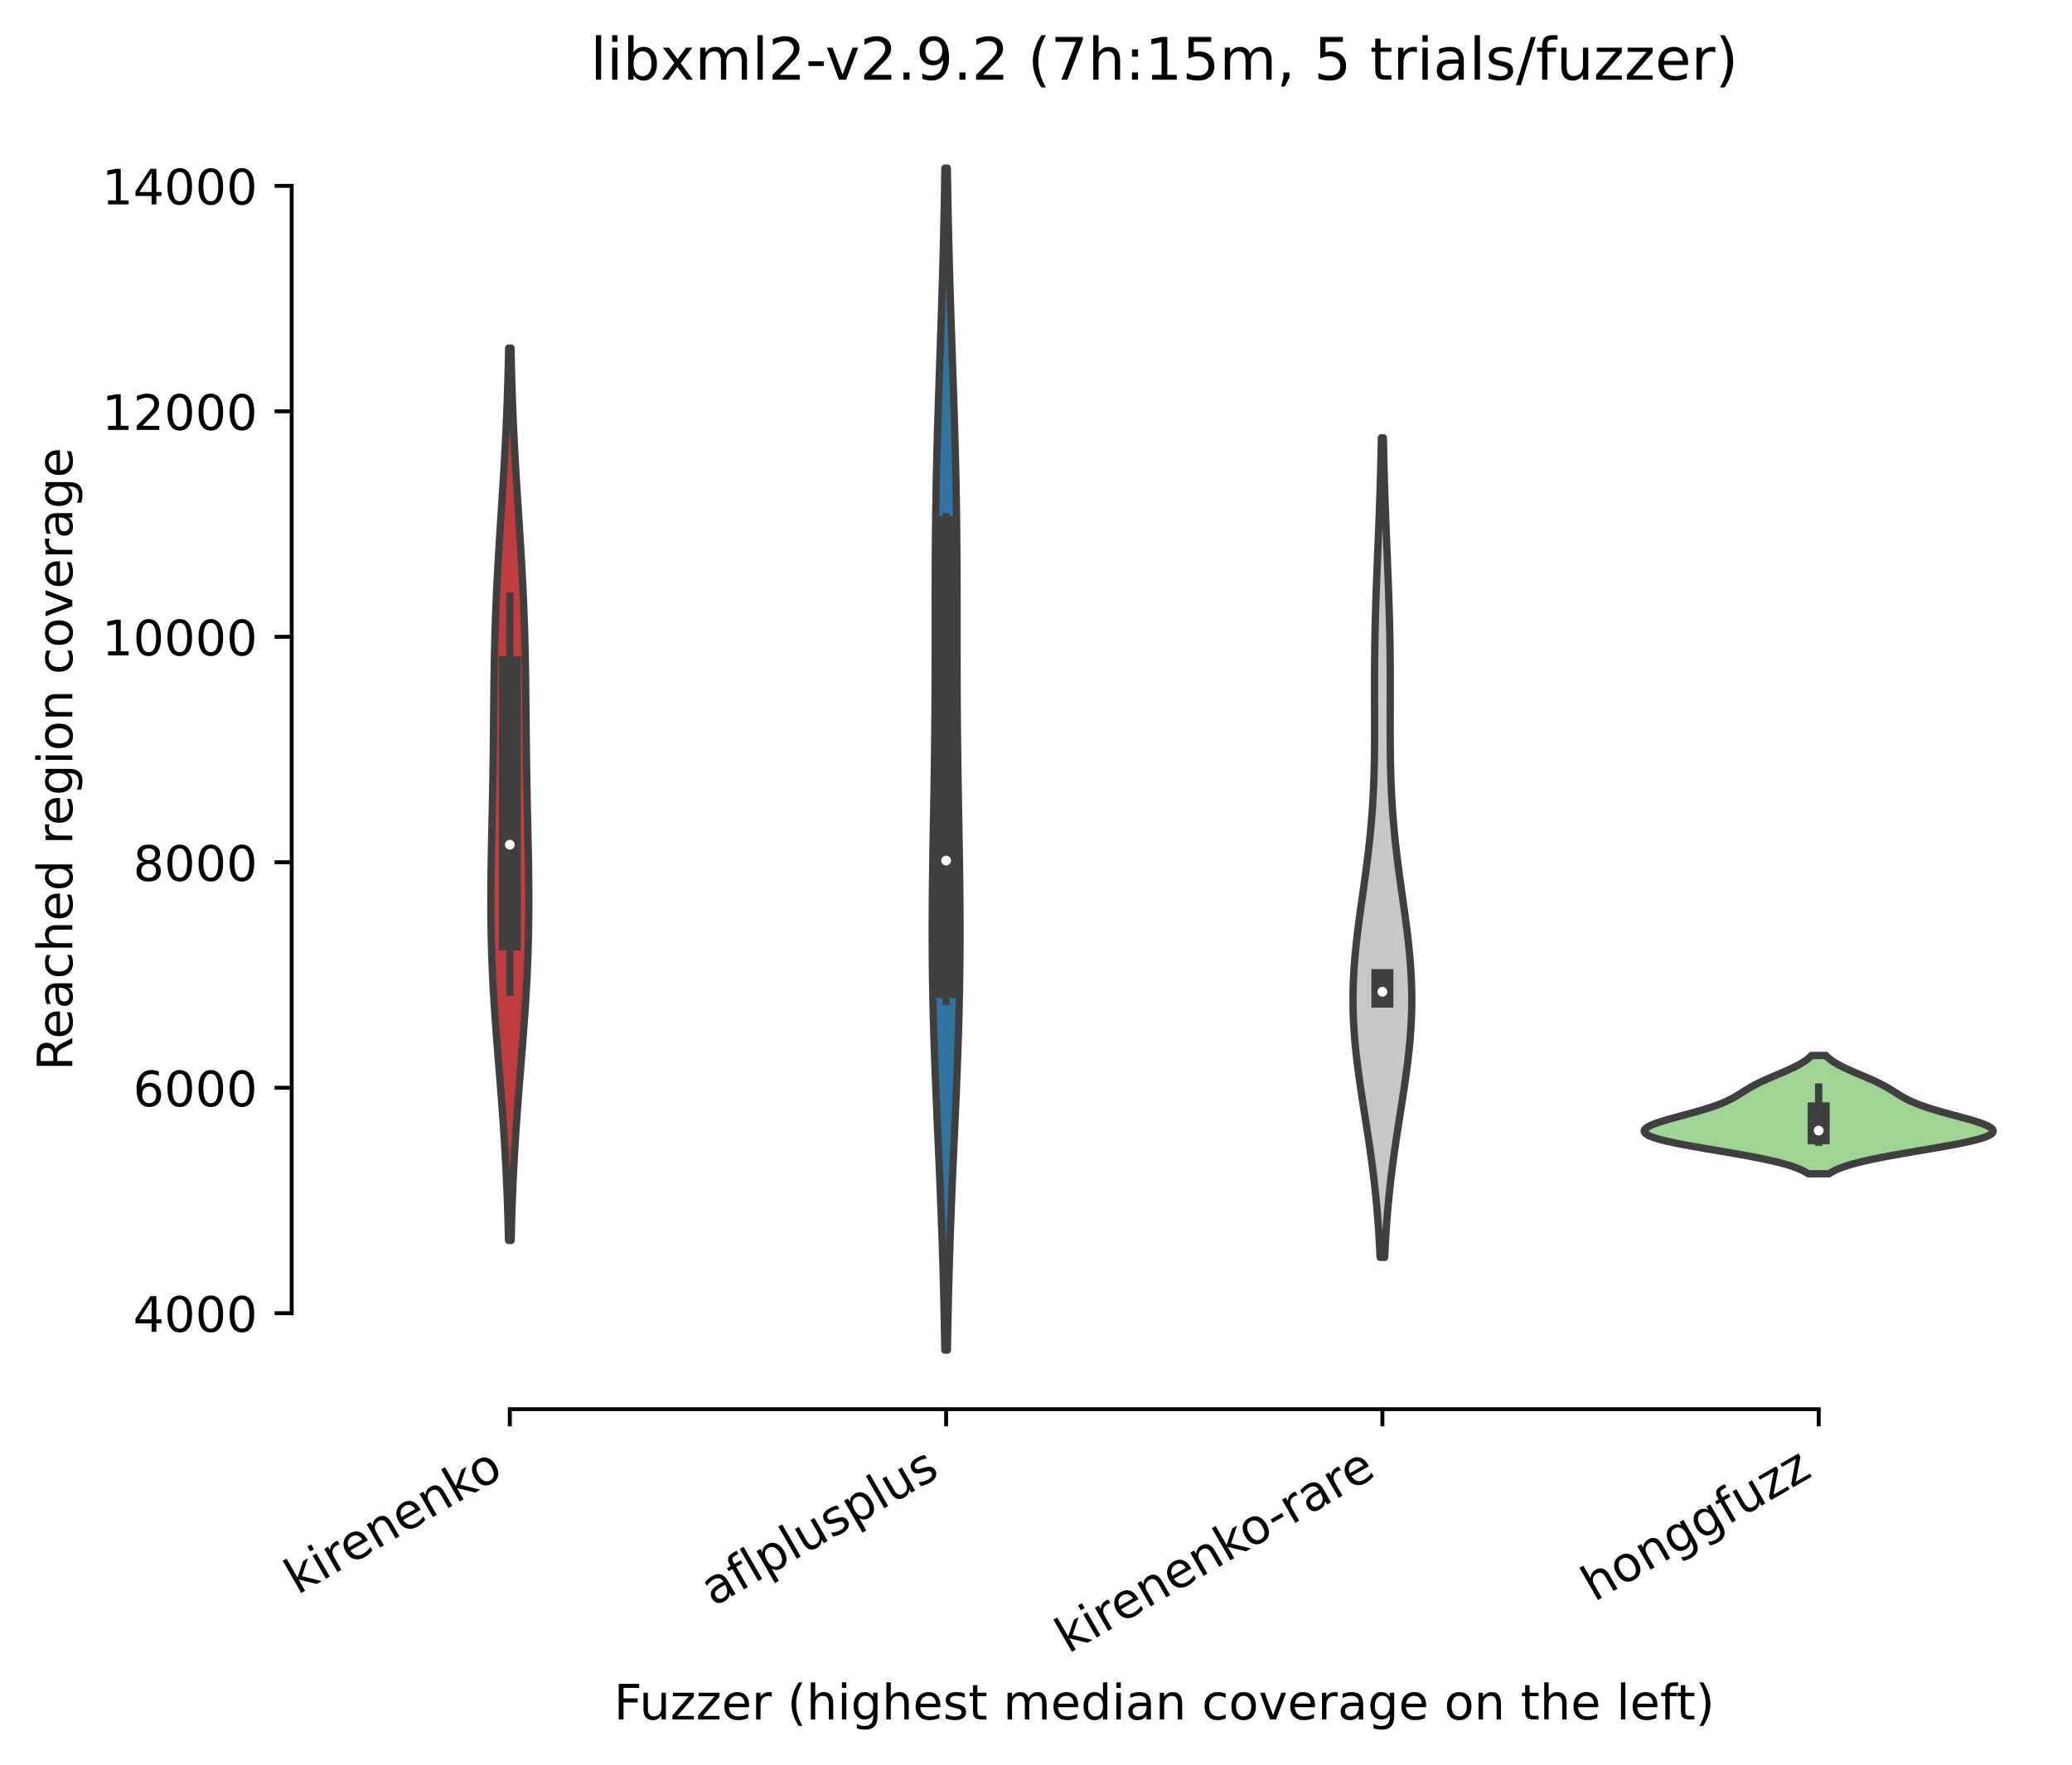 <?xml version="1.0" encoding="utf-8" standalone="no"?>
<!DOCTYPE svg PUBLIC "-//W3C//DTD SVG 1.1//EN"
  "http://www.w3.org/Graphics/SVG/1.1/DTD/svg11.dtd">
<!-- Created with matplotlib (https://matplotlib.org/) -->
<svg height="361.218pt" version="1.1" viewBox="0 0 424.011 361.218" width="424.011pt" xmlns="http://www.w3.org/2000/svg" xmlns:xlink="http://www.w3.org/1999/xlink">
 <defs>
  <style type="text/css">*{stroke-linecap:butt;stroke-linejoin:round;}</style>
 </defs>
 <g id="figure_1">
  <g id="patch_1">
   <path d="M 0 361.218 
L 424.011 361.218 
L 424.011 0 
L 0 0 
z
" style="fill:#ffffff;"/>
  </g>
  <g id="axes_1">
   <g id="patch_2">
    <path d="M 59.691 288.43 
L 416.811 288.43 
L 416.811 22.318 
L 59.691 22.318 
z
" style="fill:#ffffff;"/>
   </g>
   <g id="PolyCollection_1">
    <defs>
     <path d="M 104.596 -107.335 
L 104.065 -107.335 
L 104.02 -109.18 
L 103.971 -111.024 
L 103.915 -112.869 
L 103.853 -114.714 
L 103.784 -116.559 
L 103.708 -118.404 
L 103.625 -120.249 
L 103.535 -122.094 
L 103.437 -123.939 
L 103.333 -125.783 
L 103.221 -127.628 
L 103.103 -129.473 
L 102.978 -131.318 
L 102.848 -133.163 
L 102.712 -135.008 
L 102.572 -136.853 
L 102.428 -138.698 
L 102.282 -140.542 
L 102.134 -142.387 
L 101.986 -144.232 
L 101.839 -146.077 
L 101.694 -147.922 
L 101.552 -149.767 
L 101.415 -151.612 
L 101.284 -153.457 
L 101.159 -155.301 
L 101.043 -157.146 
L 100.935 -158.991 
L 100.837 -160.836 
L 100.75 -162.681 
L 100.673 -164.526 
L 100.608 -166.371 
L 100.554 -168.216 
L 100.511 -170.06 
L 100.48 -171.905 
L 100.46 -173.75 
L 100.449 -175.595 
L 100.448 -177.44 
L 100.456 -179.285 
L 100.472 -181.13 
L 100.495 -182.975 
L 100.523 -184.819 
L 100.555 -186.664 
L 100.591 -188.509 
L 100.63 -190.354 
L 100.669 -192.199 
L 100.709 -194.044 
L 100.748 -195.889 
L 100.785 -197.734 
L 100.821 -199.578 
L 100.854 -201.423 
L 100.884 -203.268 
L 100.912 -205.113 
L 100.937 -206.958 
L 100.96 -208.803 
L 100.98 -210.648 
L 100.999 -212.493 
L 101.017 -214.337 
L 101.035 -216.182 
L 101.053 -218.027 
L 101.073 -219.872 
L 101.096 -221.717 
L 101.123 -223.562 
L 101.153 -225.407 
L 101.189 -227.252 
L 101.23 -229.096 
L 101.278 -230.941 
L 101.332 -232.786 
L 101.394 -234.631 
L 101.463 -236.476 
L 101.539 -238.321 
L 101.623 -240.166 
L 101.713 -242.011 
L 101.809 -243.855 
L 101.911 -245.7 
L 102.018 -247.545 
L 102.129 -249.39 
L 102.244 -251.235 
L 102.361 -253.08 
L 102.479 -254.925 
L 102.598 -256.77 
L 102.717 -258.615 
L 102.834 -260.459 
L 102.949 -262.304 
L 103.061 -264.149 
L 103.169 -265.994 
L 103.273 -267.839 
L 103.372 -269.684 
L 103.466 -271.529 
L 103.555 -273.374 
L 103.638 -275.218 
L 103.715 -277.063 
L 103.786 -278.908 
L 103.851 -280.753 
L 103.91 -282.598 
L 103.964 -284.443 
L 104.013 -286.288 
L 104.056 -288.133 
L 104.095 -289.977 
L 104.566 -289.977 
L 104.566 -289.977 
L 104.605 -288.133 
L 104.649 -286.288 
L 104.697 -284.443 
L 104.751 -282.598 
L 104.81 -280.753 
L 104.876 -278.908 
L 104.947 -277.063 
L 105.024 -275.218 
L 105.106 -273.374 
L 105.195 -271.529 
L 105.289 -269.684 
L 105.388 -267.839 
L 105.492 -265.994 
L 105.601 -264.149 
L 105.713 -262.304 
L 105.828 -260.459 
L 105.945 -258.615 
L 106.063 -256.77 
L 106.182 -254.925 
L 106.301 -253.08 
L 106.417 -251.235 
L 106.532 -249.39 
L 106.643 -247.545 
L 106.75 -245.7 
L 106.852 -243.855 
L 106.949 -242.011 
L 107.039 -240.166 
L 107.122 -238.321 
L 107.198 -236.476 
L 107.267 -234.631 
L 107.329 -232.786 
L 107.383 -230.941 
L 107.431 -229.096 
L 107.473 -227.252 
L 107.508 -225.407 
L 107.539 -223.562 
L 107.565 -221.717 
L 107.588 -219.872 
L 107.608 -218.027 
L 107.627 -216.182 
L 107.645 -214.337 
L 107.662 -212.493 
L 107.681 -210.648 
L 107.702 -208.803 
L 107.724 -206.958 
L 107.749 -205.113 
L 107.777 -203.268 
L 107.807 -201.423 
L 107.84 -199.578 
L 107.876 -197.734 
L 107.914 -195.889 
L 107.953 -194.044 
L 107.992 -192.199 
L 108.032 -190.354 
L 108.07 -188.509 
L 108.106 -186.664 
L 108.139 -184.819 
L 108.167 -182.975 
L 108.189 -181.13 
L 108.205 -179.285 
L 108.213 -177.44 
L 108.212 -175.595 
L 108.202 -173.75 
L 108.181 -171.905 
L 108.15 -170.06 
L 108.107 -168.216 
L 108.053 -166.371 
L 107.988 -164.526 
L 107.911 -162.681 
L 107.824 -160.836 
L 107.726 -158.991 
L 107.618 -157.146 
L 107.502 -155.301 
L 107.377 -153.457 
L 107.246 -151.612 
L 107.109 -149.767 
L 106.967 -147.922 
L 106.822 -146.077 
L 106.675 -144.232 
L 106.527 -142.387 
L 106.379 -140.542 
L 106.233 -138.698 
L 106.09 -136.853 
L 105.949 -135.008 
L 105.814 -133.163 
L 105.683 -131.318 
L 105.558 -129.473 
L 105.44 -127.628 
L 105.328 -125.783 
L 105.224 -123.939 
L 105.126 -122.094 
L 105.036 -120.249 
L 104.953 -118.404 
L 104.878 -116.559 
L 104.809 -114.714 
L 104.747 -112.869 
L 104.691 -111.024 
L 104.641 -109.18 
L 104.596 -107.335 
z
" id="me01b5986c9" style="stroke:#3f3f3f;stroke-width:1.5;"/>
    </defs>
    <g clip-path="url(#p7ee455d16d)">
     <use style="fill:#c03d3e;stroke:#3f3f3f;stroke-width:1.5;" x="0" xlink:href="#me01b5986c9" y="361.218"/>
    </g>
   </g>
   <g id="PolyCollection_2">
    <defs>
     <path d="M 193.873 -84.884 
L 193.348 -84.884 
L 193.308 -87.327 
L 193.264 -89.771 
L 193.215 -92.215 
L 193.161 -94.658 
L 193.103 -97.102 
L 193.038 -99.546 
L 192.969 -101.989 
L 192.895 -104.433 
L 192.815 -106.876 
L 192.73 -109.32 
L 192.641 -111.764 
L 192.547 -114.207 
L 192.449 -116.651 
L 192.348 -119.095 
L 192.244 -121.538 
L 192.137 -123.982 
L 192.029 -126.426 
L 191.92 -128.869 
L 191.812 -131.313 
L 191.704 -133.756 
L 191.598 -136.2 
L 191.495 -138.644 
L 191.396 -141.087 
L 191.302 -143.531 
L 191.213 -145.975 
L 191.131 -148.418 
L 191.056 -150.862 
L 190.989 -153.306 
L 190.93 -155.749 
L 190.88 -158.193 
L 190.839 -160.636 
L 190.807 -163.08 
L 190.785 -165.524 
L 190.771 -167.967 
L 190.766 -170.411 
L 190.77 -172.855 
L 190.781 -175.298 
L 190.8 -177.742 
L 190.824 -180.186 
L 190.855 -182.629 
L 190.889 -185.073 
L 190.928 -187.516 
L 190.969 -189.96 
L 191.011 -192.404 
L 191.054 -194.847 
L 191.096 -197.291 
L 191.138 -199.735 
L 191.177 -202.178 
L 191.213 -204.622 
L 191.246 -207.066 
L 191.276 -209.509 
L 191.302 -211.953 
L 191.323 -214.396 
L 191.34 -216.84 
L 191.354 -219.284 
L 191.364 -221.727 
L 191.37 -224.171 
L 191.374 -226.615 
L 191.376 -229.058 
L 191.377 -231.502 
L 191.377 -233.946 
L 191.377 -236.389 
L 191.379 -238.833 
L 191.383 -241.276 
L 191.389 -243.72 
L 191.399 -246.164 
L 191.413 -248.607 
L 191.432 -251.051 
L 191.456 -253.495 
L 191.486 -255.938 
L 191.521 -258.382 
L 191.563 -260.826 
L 191.61 -263.269 
L 191.663 -265.713 
L 191.722 -268.156 
L 191.786 -270.6 
L 191.855 -273.044 
L 191.928 -275.487 
L 192.004 -277.931 
L 192.084 -280.375 
L 192.165 -282.818 
L 192.249 -285.262 
L 192.333 -287.706 
L 192.417 -290.149 
L 192.5 -292.593 
L 192.582 -295.036 
L 192.663 -297.48 
L 192.741 -299.924 
L 192.816 -302.367 
L 192.888 -304.811 
L 192.957 -307.255 
L 193.021 -309.698 
L 193.082 -312.142 
L 193.139 -314.586 
L 193.191 -317.029 
L 193.24 -319.473 
L 193.284 -321.916 
L 193.324 -324.36 
L 193.361 -326.804 
L 193.86 -326.804 
L 193.86 -326.804 
L 193.897 -324.36 
L 193.937 -321.916 
L 193.981 -319.473 
L 194.03 -317.029 
L 194.082 -314.586 
L 194.139 -312.142 
L 194.2 -309.698 
L 194.265 -307.255 
L 194.333 -304.811 
L 194.405 -302.367 
L 194.48 -299.924 
L 194.559 -297.48 
L 194.639 -295.036 
L 194.721 -292.593 
L 194.805 -290.149 
L 194.889 -287.706 
L 194.973 -285.262 
L 195.056 -282.818 
L 195.138 -280.375 
L 195.217 -277.931 
L 195.294 -275.487 
L 195.366 -273.044 
L 195.435 -270.6 
L 195.499 -268.156 
L 195.558 -265.713 
L 195.611 -263.269 
L 195.659 -260.826 
L 195.7 -258.382 
L 195.736 -255.938 
L 195.765 -253.495 
L 195.789 -251.051 
L 195.808 -248.607 
L 195.822 -246.164 
L 195.832 -243.72 
L 195.839 -241.276 
L 195.842 -238.833 
L 195.844 -236.389 
L 195.844 -233.946 
L 195.844 -231.502 
L 195.845 -229.058 
L 195.847 -226.615 
L 195.851 -224.171 
L 195.858 -221.727 
L 195.867 -219.284 
L 195.881 -216.84 
L 195.898 -214.396 
L 195.92 -211.953 
L 195.945 -209.509 
L 195.975 -207.066 
L 196.008 -204.622 
L 196.044 -202.178 
L 196.084 -199.735 
L 196.125 -197.291 
L 196.167 -194.847 
L 196.21 -192.404 
L 196.253 -189.96 
L 196.294 -187.516 
L 196.332 -185.073 
L 196.367 -182.629 
L 196.397 -180.186 
L 196.422 -177.742 
L 196.44 -175.298 
L 196.451 -172.855 
L 196.455 -170.411 
L 196.45 -167.967 
L 196.437 -165.524 
L 196.414 -163.08 
L 196.382 -160.636 
L 196.341 -158.193 
L 196.291 -155.749 
L 196.232 -153.306 
L 196.165 -150.862 
L 196.09 -148.418 
L 196.008 -145.975 
L 195.919 -143.531 
L 195.825 -141.087 
L 195.726 -138.644 
L 195.623 -136.2 
L 195.517 -133.756 
L 195.41 -131.313 
L 195.301 -128.869 
L 195.192 -126.426 
L 195.084 -123.982 
L 194.977 -121.538 
L 194.873 -119.095 
L 194.772 -116.651 
L 194.674 -114.207 
L 194.58 -111.764 
L 194.491 -109.32 
L 194.406 -106.876 
L 194.327 -104.433 
L 194.252 -101.989 
L 194.183 -99.546 
L 194.119 -97.102 
L 194.06 -94.658 
L 194.006 -92.215 
L 193.957 -89.771 
L 193.913 -87.327 
L 193.873 -84.884 
z
" id="ma0cf804f0a" style="stroke:#3f3f3f;stroke-width:1.5;"/>
    </defs>
    <g clip-path="url(#p7ee455d16d)">
     <use style="fill:#3274a1;stroke:#3f3f3f;stroke-width:1.5;" x="0" xlink:href="#ma0cf804f0a" y="361.218"/>
    </g>
   </g>
   <g id="PolyCollection_3">
    <defs>
     <path d="M 283.352 -103.859 
L 282.429 -103.859 
L 282.347 -105.554 
L 282.255 -107.248 
L 282.151 -108.943 
L 282.034 -110.637 
L 281.904 -112.331 
L 281.761 -114.026 
L 281.603 -115.72 
L 281.431 -117.414 
L 281.245 -119.109 
L 281.045 -120.803 
L 280.832 -122.497 
L 280.606 -124.192 
L 280.369 -125.886 
L 280.122 -127.581 
L 279.867 -129.275 
L 279.606 -130.969 
L 279.341 -132.664 
L 279.075 -134.358 
L 278.812 -136.052 
L 278.553 -137.747 
L 278.302 -139.441 
L 278.062 -141.135 
L 277.837 -142.83 
L 277.629 -144.524 
L 277.442 -146.218 
L 277.277 -147.913 
L 277.139 -149.607 
L 277.028 -151.302 
L 276.946 -152.996 
L 276.895 -154.69 
L 276.875 -156.385 
L 276.887 -158.079 
L 276.929 -159.773 
L 277.002 -161.468 
L 277.104 -163.162 
L 277.232 -164.856 
L 277.385 -166.551 
L 277.56 -168.245 
L 277.754 -169.939 
L 277.964 -171.634 
L 278.187 -173.328 
L 278.418 -175.023 
L 278.656 -176.717 
L 278.895 -178.411 
L 279.133 -180.106 
L 279.367 -181.8 
L 279.594 -183.494 
L 279.811 -185.189 
L 280.017 -186.883 
L 280.209 -188.577 
L 280.386 -190.272 
L 280.546 -191.966 
L 280.69 -193.66 
L 280.817 -195.355 
L 280.927 -197.049 
L 281.02 -198.744 
L 281.097 -200.438 
L 281.159 -202.132 
L 281.207 -203.827 
L 281.243 -205.521 
L 281.268 -207.215 
L 281.284 -208.91 
L 281.292 -210.604 
L 281.295 -212.298 
L 281.294 -213.993 
L 281.29 -215.687 
L 281.286 -217.381 
L 281.282 -219.076 
L 281.281 -220.77 
L 281.282 -222.465 
L 281.288 -224.159 
L 281.299 -225.853 
L 281.316 -227.548 
L 281.338 -229.242 
L 281.367 -230.936 
L 281.402 -232.631 
L 281.442 -234.325 
L 281.489 -236.019 
L 281.541 -237.714 
L 281.597 -239.408 
L 281.657 -241.103 
L 281.721 -242.797 
L 281.788 -244.491 
L 281.856 -246.186 
L 281.925 -247.88 
L 281.994 -249.574 
L 282.063 -251.269 
L 282.131 -252.963 
L 282.197 -254.657 
L 282.261 -256.352 
L 282.322 -258.046 
L 282.38 -259.74 
L 282.434 -261.435 
L 282.485 -263.129 
L 282.532 -264.824 
L 282.576 -266.518 
L 282.616 -268.212 
L 282.652 -269.907 
L 282.684 -271.601 
L 283.097 -271.601 
L 283.097 -271.601 
L 283.13 -269.907 
L 283.166 -268.212 
L 283.205 -266.518 
L 283.249 -264.824 
L 283.296 -263.129 
L 283.347 -261.435 
L 283.402 -259.74 
L 283.46 -258.046 
L 283.521 -256.352 
L 283.584 -254.657 
L 283.65 -252.963 
L 283.718 -251.269 
L 283.787 -249.574 
L 283.856 -247.88 
L 283.926 -246.186 
L 283.994 -244.491 
L 284.06 -242.797 
L 284.124 -241.103 
L 284.184 -239.408 
L 284.241 -237.714 
L 284.292 -236.019 
L 284.339 -234.325 
L 284.38 -232.631 
L 284.414 -230.936 
L 284.443 -229.242 
L 284.465 -227.548 
L 284.482 -225.853 
L 284.493 -224.159 
L 284.499 -222.465 
L 284.501 -220.77 
L 284.499 -219.076 
L 284.496 -217.381 
L 284.491 -215.687 
L 284.488 -213.993 
L 284.486 -212.298 
L 284.489 -210.604 
L 284.498 -208.91 
L 284.513 -207.215 
L 284.538 -205.521 
L 284.574 -203.827 
L 284.622 -202.132 
L 284.685 -200.438 
L 284.762 -198.744 
L 284.855 -197.049 
L 284.964 -195.355 
L 285.091 -193.66 
L 285.235 -191.966 
L 285.396 -190.272 
L 285.572 -188.577 
L 285.764 -186.883 
L 285.97 -185.189 
L 286.187 -183.494 
L 286.414 -181.8 
L 286.648 -180.106 
L 286.886 -178.411 
L 287.126 -176.717 
L 287.363 -175.023 
L 287.594 -173.328 
L 287.817 -171.634 
L 288.027 -169.939 
L 288.221 -168.245 
L 288.396 -166.551 
L 288.549 -164.856 
L 288.678 -163.162 
L 288.779 -161.468 
L 288.852 -159.773 
L 288.894 -158.079 
L 288.906 -156.385 
L 288.886 -154.69 
L 288.835 -152.996 
L 288.753 -151.302 
L 288.642 -149.607 
L 288.504 -147.913 
L 288.34 -146.218 
L 288.152 -144.524 
L 287.945 -142.83 
L 287.719 -141.135 
L 287.48 -139.441 
L 287.229 -137.747 
L 286.97 -136.052 
L 286.706 -134.358 
L 286.44 -132.664 
L 286.176 -130.969 
L 285.914 -129.275 
L 285.659 -127.581 
L 285.412 -125.886 
L 285.175 -124.192 
L 284.95 -122.497 
L 284.736 -120.803 
L 284.536 -119.109 
L 284.35 -117.414 
L 284.178 -115.72 
L 284.021 -114.026 
L 283.877 -112.331 
L 283.747 -110.637 
L 283.63 -108.943 
L 283.526 -107.248 
L 283.434 -105.554 
L 283.352 -103.859 
z
" id="m9c0dd8ad7d" style="stroke:#3f3f3f;stroke-width:1.5;"/>
    </defs>
    <g clip-path="url(#p7ee455d16d)">
     <use style="fill:#c7c7c7;stroke:#3f3f3f;stroke-width:1.5;" x="0" xlink:href="#m9c0dd8ad7d" y="361.218"/>
    </g>
   </g>
   <g id="PolyCollection_4">
    <defs>
     <path d="M 374.289 -120.967 
L 370.052 -120.967 
L 369.674 -121.212 
L 369.245 -121.456 
L 368.759 -121.701 
L 368.213 -121.946 
L 367.602 -122.19 
L 366.924 -122.435 
L 366.177 -122.68 
L 365.357 -122.924 
L 364.464 -123.169 
L 363.497 -123.414 
L 362.458 -123.658 
L 361.348 -123.903 
L 360.171 -124.148 
L 358.931 -124.392 
L 357.635 -124.637 
L 356.289 -124.882 
L 354.903 -125.126 
L 353.486 -125.371 
L 352.048 -125.616 
L 350.603 -125.86 
L 349.163 -126.105 
L 347.741 -126.35 
L 346.351 -126.594 
L 345.007 -126.839 
L 343.722 -127.084 
L 342.509 -127.328 
L 341.382 -127.573 
L 340.351 -127.818 
L 339.426 -128.062 
L 338.617 -128.307 
L 337.93 -128.552 
L 337.371 -128.796 
L 336.944 -129.041 
L 336.65 -129.286 
L 336.489 -129.53 
L 336.459 -129.775 
L 336.555 -130.02 
L 336.773 -130.264 
L 337.105 -130.509 
L 337.543 -130.754 
L 338.078 -130.998 
L 338.698 -131.243 
L 339.394 -131.488 
L 340.154 -131.732 
L 340.965 -131.977 
L 341.817 -132.222 
L 342.698 -132.466 
L 343.596 -132.711 
L 344.503 -132.956 
L 345.407 -133.2 
L 346.3 -133.445 
L 347.174 -133.69 
L 348.023 -133.934 
L 348.84 -134.179 
L 349.622 -134.424 
L 350.364 -134.668 
L 351.065 -134.913 
L 351.724 -135.158 
L 352.341 -135.402 
L 352.917 -135.647 
L 353.455 -135.892 
L 353.957 -136.137 
L 354.428 -136.381 
L 354.871 -136.626 
L 355.293 -136.871 
L 355.698 -137.115 
L 356.091 -137.36 
L 356.479 -137.605 
L 356.866 -137.849 
L 357.258 -138.094 
L 357.658 -138.339 
L 358.071 -138.583 
L 358.5 -138.828 
L 358.946 -139.073 
L 359.412 -139.317 
L 359.898 -139.562 
L 360.403 -139.807 
L 360.928 -140.051 
L 361.468 -140.296 
L 362.023 -140.541 
L 362.589 -140.785 
L 363.163 -141.03 
L 363.74 -141.275 
L 364.316 -141.519 
L 364.888 -141.764 
L 365.451 -142.009 
L 366.001 -142.253 
L 366.534 -142.498 
L 367.048 -142.743 
L 367.539 -142.987 
L 368.005 -143.232 
L 368.444 -143.477 
L 368.855 -143.721 
L 369.236 -143.966 
L 369.587 -144.211 
L 369.909 -144.455 
L 370.202 -144.7 
L 370.466 -144.945 
L 370.703 -145.189 
L 373.638 -145.189 
L 373.638 -145.189 
L 373.875 -144.945 
L 374.139 -144.7 
L 374.432 -144.455 
L 374.754 -144.211 
L 375.105 -143.966 
L 375.487 -143.721 
L 375.897 -143.477 
L 376.336 -143.232 
L 376.802 -142.987 
L 377.293 -142.743 
L 377.807 -142.498 
L 378.34 -142.253 
L 378.89 -142.009 
L 379.453 -141.764 
L 380.025 -141.519 
L 380.601 -141.275 
L 381.178 -141.03 
L 381.752 -140.785 
L 382.318 -140.541 
L 382.873 -140.296 
L 383.414 -140.051 
L 383.938 -139.807 
L 384.443 -139.562 
L 384.929 -139.317 
L 385.395 -139.073 
L 385.841 -138.828 
L 386.27 -138.583 
L 386.683 -138.339 
L 387.083 -138.094 
L 387.475 -137.849 
L 387.862 -137.605 
L 388.25 -137.36 
L 388.643 -137.115 
L 389.048 -136.871 
L 389.47 -136.626 
L 389.913 -136.381 
L 390.384 -136.137 
L 390.886 -135.892 
L 391.424 -135.647 
L 392 -135.402 
L 392.617 -135.158 
L 393.276 -134.913 
L 393.977 -134.668 
L 394.719 -134.424 
L 395.501 -134.179 
L 396.318 -133.934 
L 397.167 -133.69 
L 398.041 -133.445 
L 398.934 -133.2 
L 399.839 -132.956 
L 400.745 -132.711 
L 401.644 -132.466 
L 402.524 -132.222 
L 403.376 -131.977 
L 404.188 -131.732 
L 404.947 -131.488 
L 405.643 -131.243 
L 406.263 -130.998 
L 406.798 -130.754 
L 407.236 -130.509 
L 407.568 -130.264 
L 407.786 -130.02 
L 407.883 -129.775 
L 407.852 -129.53 
L 407.691 -129.286 
L 407.397 -129.041 
L 406.97 -128.796 
L 406.411 -128.552 
L 405.724 -128.307 
L 404.915 -128.062 
L 403.991 -127.818 
L 402.96 -127.573 
L 401.832 -127.328 
L 400.62 -127.084 
L 399.335 -126.839 
L 397.99 -126.594 
L 396.6 -126.35 
L 395.178 -126.105 
L 393.738 -125.86 
L 392.293 -125.616 
L 390.856 -125.371 
L 389.438 -125.126 
L 388.052 -124.882 
L 386.706 -124.637 
L 385.41 -124.392 
L 384.17 -124.148 
L 382.993 -123.903 
L 381.883 -123.658 
L 380.844 -123.414 
L 379.878 -123.169 
L 378.984 -122.924 
L 378.165 -122.68 
L 377.417 -122.435 
L 376.739 -122.19 
L 376.129 -121.946 
L 375.582 -121.701 
L 375.096 -121.456 
L 374.667 -121.212 
L 374.289 -120.967 
z
" id="m6c76548455" style="stroke:#3f3f3f;stroke-width:1.5;"/>
    </defs>
    <g clip-path="url(#p7ee455d16d)">
     <use style="fill:#9fd495;stroke:#3f3f3f;stroke-width:1.5;" x="0" xlink:href="#m6c76548455" y="361.218"/>
    </g>
   </g>
   <g id="matplotlib.axis_1">
    <g id="xtick_1">
     <g id="line2d_1">
      <defs>
       <path d="M 0 0 
L 0 3.5 
" id="ma9a191d9ea" style="stroke:#000000;stroke-width:0.8;"/>
      </defs>
      <g>
       <use style="stroke:#000000;stroke-width:0.8;" x="104.331" xlink:href="#ma9a191d9ea" y="288.43"/>
      </g>
     </g>
     <g id="text_1">
      <!-- kirenenko -->
      <g transform="translate(60.87 326.502)rotate(-30)scale(0.1 -0.1)">
       <defs>
        <path d="M 9.078 75.984 
L 18.109 75.984 
L 18.109 31.109 
L 44.922 54.688 
L 56.391 54.688 
L 27.391 29.109 
L 57.625 0 
L 45.906 0 
L 18.109 26.703 
L 18.109 0 
L 9.078 0 
z
" id="DejaVuSans-107"/>
        <path d="M 9.422 54.688 
L 18.406 54.688 
L 18.406 0 
L 9.422 0 
z
M 9.422 75.984 
L 18.406 75.984 
L 18.406 64.594 
L 9.422 64.594 
z
" id="DejaVuSans-105"/>
        <path d="M 41.109 46.297 
Q 39.594 47.172 37.812 47.578 
Q 36.031 48 33.891 48 
Q 26.266 48 22.188 43.047 
Q 18.109 38.094 18.109 28.812 
L 18.109 0 
L 9.078 0 
L 9.078 54.688 
L 18.109 54.688 
L 18.109 46.188 
Q 20.953 51.172 25.484 53.578 
Q 30.031 56 36.531 56 
Q 37.453 56 38.578 55.875 
Q 39.703 55.766 41.062 55.516 
z
" id="DejaVuSans-114"/>
        <path d="M 56.203 29.594 
L 56.203 25.203 
L 14.891 25.203 
Q 15.484 15.922 20.484 11.062 
Q 25.484 6.203 34.422 6.203 
Q 39.594 6.203 44.453 7.469 
Q 49.312 8.734 54.109 11.281 
L 54.109 2.781 
Q 49.266 0.734 44.188 -0.344 
Q 39.109 -1.422 33.891 -1.422 
Q 20.797 -1.422 13.156 6.188 
Q 5.516 13.812 5.516 26.812 
Q 5.516 40.234 12.766 48.109 
Q 20.016 56 32.328 56 
Q 43.359 56 49.781 48.891 
Q 56.203 41.797 56.203 29.594 
z
M 47.219 32.234 
Q 47.125 39.594 43.094 43.984 
Q 39.062 48.391 32.422 48.391 
Q 24.906 48.391 20.391 44.141 
Q 15.875 39.891 15.188 32.172 
z
" id="DejaVuSans-101"/>
        <path d="M 54.891 33.016 
L 54.891 0 
L 45.906 0 
L 45.906 32.719 
Q 45.906 40.484 42.875 44.328 
Q 39.844 48.188 33.797 48.188 
Q 26.516 48.188 22.312 43.547 
Q 18.109 38.922 18.109 30.906 
L 18.109 0 
L 9.078 0 
L 9.078 54.688 
L 18.109 54.688 
L 18.109 46.188 
Q 21.344 51.125 25.703 53.562 
Q 30.078 56 35.797 56 
Q 45.219 56 50.047 50.172 
Q 54.891 44.344 54.891 33.016 
z
" id="DejaVuSans-110"/>
        <path d="M 30.609 48.391 
Q 23.391 48.391 19.188 42.75 
Q 14.984 37.109 14.984 27.297 
Q 14.984 17.484 19.156 11.844 
Q 23.344 6.203 30.609 6.203 
Q 37.797 6.203 41.984 11.859 
Q 46.188 17.531 46.188 27.297 
Q 46.188 37.016 41.984 42.703 
Q 37.797 48.391 30.609 48.391 
z
M 30.609 56 
Q 42.328 56 49.016 48.375 
Q 55.719 40.766 55.719 27.297 
Q 55.719 13.875 49.016 6.219 
Q 42.328 -1.422 30.609 -1.422 
Q 18.844 -1.422 12.172 6.219 
Q 5.516 13.875 5.516 27.297 
Q 5.516 40.766 12.172 48.375 
Q 18.844 56 30.609 56 
z
" id="DejaVuSans-111"/>
       </defs>
       <use xlink:href="#DejaVuSans-107"/>
       <use x="57.91" xlink:href="#DejaVuSans-105"/>
       <use x="85.693" xlink:href="#DejaVuSans-114"/>
       <use x="124.557" xlink:href="#DejaVuSans-101"/>
       <use x="186.08" xlink:href="#DejaVuSans-110"/>
       <use x="249.459" xlink:href="#DejaVuSans-101"/>
       <use x="310.982" xlink:href="#DejaVuSans-110"/>
       <use x="374.361" xlink:href="#DejaVuSans-107"/>
       <use x="428.646" xlink:href="#DejaVuSans-111"/>
      </g>
     </g>
    </g>
    <g id="xtick_2">
     <g id="line2d_2">
      <g>
       <use style="stroke:#000000;stroke-width:0.8;" x="193.611" xlink:href="#ma9a191d9ea" y="288.43"/>
      </g>
     </g>
     <g id="text_2">
      <!-- aflplusplus -->
      <g transform="translate(146.002 328.897)rotate(-30)scale(0.1 -0.1)">
       <defs>
        <path d="M 34.281 27.484 
Q 23.391 27.484 19.188 25 
Q 14.984 22.516 14.984 16.5 
Q 14.984 11.719 18.141 8.906 
Q 21.297 6.109 26.703 6.109 
Q 34.188 6.109 38.703 11.406 
Q 43.219 16.703 43.219 25.484 
L 43.219 27.484 
z
M 52.203 31.203 
L 52.203 0 
L 43.219 0 
L 43.219 8.297 
Q 40.141 3.328 35.547 0.953 
Q 30.953 -1.422 24.312 -1.422 
Q 15.922 -1.422 10.953 3.297 
Q 6 8.016 6 15.922 
Q 6 25.141 12.172 29.828 
Q 18.359 34.516 30.609 34.516 
L 43.219 34.516 
L 43.219 35.406 
Q 43.219 41.609 39.141 45 
Q 35.062 48.391 27.688 48.391 
Q 23 48.391 18.547 47.266 
Q 14.109 46.141 10.016 43.891 
L 10.016 52.203 
Q 14.938 54.109 19.578 55.047 
Q 24.219 56 28.609 56 
Q 40.484 56 46.344 49.844 
Q 52.203 43.703 52.203 31.203 
z
" id="DejaVuSans-97"/>
        <path d="M 37.109 75.984 
L 37.109 68.5 
L 28.516 68.5 
Q 23.688 68.5 21.797 66.547 
Q 19.922 64.594 19.922 59.516 
L 19.922 54.688 
L 34.719 54.688 
L 34.719 47.703 
L 19.922 47.703 
L 19.922 0 
L 10.891 0 
L 10.891 47.703 
L 2.297 47.703 
L 2.297 54.688 
L 10.891 54.688 
L 10.891 58.5 
Q 10.891 67.625 15.141 71.797 
Q 19.391 75.984 28.609 75.984 
z
" id="DejaVuSans-102"/>
        <path d="M 9.422 75.984 
L 18.406 75.984 
L 18.406 0 
L 9.422 0 
z
" id="DejaVuSans-108"/>
        <path d="M 18.109 8.203 
L 18.109 -20.797 
L 9.078 -20.797 
L 9.078 54.688 
L 18.109 54.688 
L 18.109 46.391 
Q 20.953 51.266 25.266 53.625 
Q 29.594 56 35.594 56 
Q 45.562 56 51.781 48.094 
Q 58.016 40.188 58.016 27.297 
Q 58.016 14.406 51.781 6.484 
Q 45.562 -1.422 35.594 -1.422 
Q 29.594 -1.422 25.266 0.953 
Q 20.953 3.328 18.109 8.203 
z
M 48.688 27.297 
Q 48.688 37.203 44.609 42.844 
Q 40.531 48.484 33.406 48.484 
Q 26.266 48.484 22.188 42.844 
Q 18.109 37.203 18.109 27.297 
Q 18.109 17.391 22.188 11.75 
Q 26.266 6.109 33.406 6.109 
Q 40.531 6.109 44.609 11.75 
Q 48.688 17.391 48.688 27.297 
z
" id="DejaVuSans-112"/>
        <path d="M 8.5 21.578 
L 8.5 54.688 
L 17.484 54.688 
L 17.484 21.922 
Q 17.484 14.156 20.5 10.266 
Q 23.531 6.391 29.594 6.391 
Q 36.859 6.391 41.078 11.031 
Q 45.312 15.672 45.312 23.688 
L 45.312 54.688 
L 54.297 54.688 
L 54.297 0 
L 45.312 0 
L 45.312 8.406 
Q 42.047 3.422 37.719 1 
Q 33.406 -1.422 27.688 -1.422 
Q 18.266 -1.422 13.375 4.438 
Q 8.5 10.297 8.5 21.578 
z
M 31.109 56 
z
" id="DejaVuSans-117"/>
        <path d="M 44.281 53.078 
L 44.281 44.578 
Q 40.484 46.531 36.375 47.5 
Q 32.281 48.484 27.875 48.484 
Q 21.188 48.484 17.844 46.438 
Q 14.5 44.391 14.5 40.281 
Q 14.5 37.156 16.891 35.375 
Q 19.281 33.594 26.516 31.984 
L 29.594 31.297 
Q 39.156 29.25 43.188 25.516 
Q 47.219 21.781 47.219 15.094 
Q 47.219 7.469 41.188 3.016 
Q 35.156 -1.422 24.609 -1.422 
Q 20.219 -1.422 15.453 -0.562 
Q 10.688 0.297 5.422 2 
L 5.422 11.281 
Q 10.406 8.688 15.234 7.391 
Q 20.062 6.109 24.812 6.109 
Q 31.156 6.109 34.562 8.281 
Q 37.984 10.453 37.984 14.406 
Q 37.984 18.062 35.516 20.016 
Q 33.062 21.969 24.703 23.781 
L 21.578 24.516 
Q 13.234 26.266 9.516 29.906 
Q 5.812 33.547 5.812 39.891 
Q 5.812 47.609 11.281 51.797 
Q 16.75 56 26.812 56 
Q 31.781 56 36.172 55.266 
Q 40.578 54.547 44.281 53.078 
z
" id="DejaVuSans-115"/>
       </defs>
       <use xlink:href="#DejaVuSans-97"/>
       <use x="61.279" xlink:href="#DejaVuSans-102"/>
       <use x="96.484" xlink:href="#DejaVuSans-108"/>
       <use x="124.268" xlink:href="#DejaVuSans-112"/>
       <use x="187.744" xlink:href="#DejaVuSans-108"/>
       <use x="215.527" xlink:href="#DejaVuSans-117"/>
       <use x="278.906" xlink:href="#DejaVuSans-115"/>
       <use x="331.006" xlink:href="#DejaVuSans-112"/>
       <use x="394.482" xlink:href="#DejaVuSans-108"/>
       <use x="422.266" xlink:href="#DejaVuSans-117"/>
       <use x="485.645" xlink:href="#DejaVuSans-115"/>
      </g>
     </g>
    </g>
    <g id="xtick_3">
     <g id="line2d_3">
      <g>
       <use style="stroke:#000000;stroke-width:0.8;" x="282.891" xlink:href="#ma9a191d9ea" y="288.43"/>
      </g>
     </g>
     <g id="text_3">
      <!-- kirenenko-rare -->
      <g transform="translate(218.582 338.539)rotate(-30)scale(0.1 -0.1)">
       <defs>
        <path d="M 4.891 31.391 
L 31.203 31.391 
L 31.203 23.391 
L 4.891 23.391 
z
" id="DejaVuSans-45"/>
       </defs>
       <use xlink:href="#DejaVuSans-107"/>
       <use x="57.91" xlink:href="#DejaVuSans-105"/>
       <use x="85.693" xlink:href="#DejaVuSans-114"/>
       <use x="124.557" xlink:href="#DejaVuSans-101"/>
       <use x="186.08" xlink:href="#DejaVuSans-110"/>
       <use x="249.459" xlink:href="#DejaVuSans-101"/>
       <use x="310.982" xlink:href="#DejaVuSans-110"/>
       <use x="374.361" xlink:href="#DejaVuSans-107"/>
       <use x="428.646" xlink:href="#DejaVuSans-111"/>
       <use x="491.703" xlink:href="#DejaVuSans-45"/>
       <use x="527.787" xlink:href="#DejaVuSans-114"/>
       <use x="568.9" xlink:href="#DejaVuSans-97"/>
       <use x="630.18" xlink:href="#DejaVuSans-114"/>
       <use x="669.043" xlink:href="#DejaVuSans-101"/>
      </g>
     </g>
    </g>
    <g id="xtick_4">
     <g id="line2d_4">
      <g>
       <use style="stroke:#000000;stroke-width:0.8;" x="372.171" xlink:href="#ma9a191d9ea" y="288.43"/>
      </g>
     </g>
     <g id="text_4">
      <!-- honggfuzz -->
      <g transform="translate(326.231 327.933)rotate(-30)scale(0.1 -0.1)">
       <defs>
        <path d="M 54.891 33.016 
L 54.891 0 
L 45.906 0 
L 45.906 32.719 
Q 45.906 40.484 42.875 44.328 
Q 39.844 48.188 33.797 48.188 
Q 26.516 48.188 22.312 43.547 
Q 18.109 38.922 18.109 30.906 
L 18.109 0 
L 9.078 0 
L 9.078 75.984 
L 18.109 75.984 
L 18.109 46.188 
Q 21.344 51.125 25.703 53.562 
Q 30.078 56 35.797 56 
Q 45.219 56 50.047 50.172 
Q 54.891 44.344 54.891 33.016 
z
" id="DejaVuSans-104"/>
        <path d="M 45.406 27.984 
Q 45.406 37.75 41.375 43.109 
Q 37.359 48.484 30.078 48.484 
Q 22.859 48.484 18.828 43.109 
Q 14.797 37.75 14.797 27.984 
Q 14.797 18.266 18.828 12.891 
Q 22.859 7.516 30.078 7.516 
Q 37.359 7.516 41.375 12.891 
Q 45.406 18.266 45.406 27.984 
z
M 54.391 6.781 
Q 54.391 -7.172 48.188 -13.984 
Q 42 -20.797 29.203 -20.797 
Q 24.469 -20.797 20.266 -20.094 
Q 16.062 -19.391 12.109 -17.922 
L 12.109 -9.188 
Q 16.062 -11.328 19.922 -12.344 
Q 23.781 -13.375 27.781 -13.375 
Q 36.625 -13.375 41.016 -8.766 
Q 45.406 -4.156 45.406 5.172 
L 45.406 9.625 
Q 42.625 4.781 38.281 2.391 
Q 33.938 0 27.875 0 
Q 17.828 0 11.672 7.656 
Q 5.516 15.328 5.516 27.984 
Q 5.516 40.672 11.672 48.328 
Q 17.828 56 27.875 56 
Q 33.938 56 38.281 53.609 
Q 42.625 51.219 45.406 46.391 
L 45.406 54.688 
L 54.391 54.688 
z
" id="DejaVuSans-103"/>
        <path d="M 5.516 54.688 
L 48.188 54.688 
L 48.188 46.484 
L 14.406 7.172 
L 48.188 7.172 
L 48.188 0 
L 4.297 0 
L 4.297 8.203 
L 38.094 47.516 
L 5.516 47.516 
z
" id="DejaVuSans-122"/>
       </defs>
       <use xlink:href="#DejaVuSans-104"/>
       <use x="63.379" xlink:href="#DejaVuSans-111"/>
       <use x="124.561" xlink:href="#DejaVuSans-110"/>
       <use x="187.939" xlink:href="#DejaVuSans-103"/>
       <use x="251.416" xlink:href="#DejaVuSans-103"/>
       <use x="314.893" xlink:href="#DejaVuSans-102"/>
       <use x="350.098" xlink:href="#DejaVuSans-117"/>
       <use x="413.477" xlink:href="#DejaVuSans-122"/>
       <use x="465.967" xlink:href="#DejaVuSans-122"/>
      </g>
     </g>
    </g>
    <g id="text_5">
     <!-- Fuzzer (highest median coverage on the left) -->
     <g transform="translate(125.633 351.938)scale(0.1 -0.1)">
      <defs>
       <path d="M 9.812 72.906 
L 51.703 72.906 
L 51.703 64.594 
L 19.672 64.594 
L 19.672 43.109 
L 48.578 43.109 
L 48.578 34.812 
L 19.672 34.812 
L 19.672 0 
L 9.812 0 
z
" id="DejaVuSans-70"/>
       <path id="DejaVuSans-32"/>
       <path d="M 31 75.875 
Q 24.469 64.656 21.281 53.656 
Q 18.109 42.672 18.109 31.391 
Q 18.109 20.125 21.312 9.062 
Q 24.516 -2 31 -13.188 
L 23.188 -13.188 
Q 15.875 -1.703 12.234 9.375 
Q 8.594 20.453 8.594 31.391 
Q 8.594 42.281 12.203 53.312 
Q 15.828 64.359 23.188 75.875 
z
" id="DejaVuSans-40"/>
       <path d="M 18.312 70.219 
L 18.312 54.688 
L 36.812 54.688 
L 36.812 47.703 
L 18.312 47.703 
L 18.312 18.016 
Q 18.312 11.328 20.141 9.422 
Q 21.969 7.516 27.594 7.516 
L 36.812 7.516 
L 36.812 0 
L 27.594 0 
Q 17.188 0 13.234 3.875 
Q 9.281 7.766 9.281 18.016 
L 9.281 47.703 
L 2.688 47.703 
L 2.688 54.688 
L 9.281 54.688 
L 9.281 70.219 
z
" id="DejaVuSans-116"/>
       <path d="M 52 44.188 
Q 55.375 50.25 60.062 53.125 
Q 64.75 56 71.094 56 
Q 79.641 56 84.281 50.016 
Q 88.922 44.047 88.922 33.016 
L 88.922 0 
L 79.891 0 
L 79.891 32.719 
Q 79.891 40.578 77.094 44.375 
Q 74.312 48.188 68.609 48.188 
Q 61.625 48.188 57.562 43.547 
Q 53.516 38.922 53.516 30.906 
L 53.516 0 
L 44.484 0 
L 44.484 32.719 
Q 44.484 40.625 41.703 44.406 
Q 38.922 48.188 33.109 48.188 
Q 26.219 48.188 22.156 43.531 
Q 18.109 38.875 18.109 30.906 
L 18.109 0 
L 9.078 0 
L 9.078 54.688 
L 18.109 54.688 
L 18.109 46.188 
Q 21.188 51.219 25.484 53.609 
Q 29.781 56 35.688 56 
Q 41.656 56 45.828 52.969 
Q 50 49.953 52 44.188 
z
" id="DejaVuSans-109"/>
       <path d="M 45.406 46.391 
L 45.406 75.984 
L 54.391 75.984 
L 54.391 0 
L 45.406 0 
L 45.406 8.203 
Q 42.578 3.328 38.25 0.953 
Q 33.938 -1.422 27.875 -1.422 
Q 17.969 -1.422 11.734 6.484 
Q 5.516 14.406 5.516 27.297 
Q 5.516 40.188 11.734 48.094 
Q 17.969 56 27.875 56 
Q 33.938 56 38.25 53.625 
Q 42.578 51.266 45.406 46.391 
z
M 14.797 27.297 
Q 14.797 17.391 18.875 11.75 
Q 22.953 6.109 30.078 6.109 
Q 37.203 6.109 41.297 11.75 
Q 45.406 17.391 45.406 27.297 
Q 45.406 37.203 41.297 42.844 
Q 37.203 48.484 30.078 48.484 
Q 22.953 48.484 18.875 42.844 
Q 14.797 37.203 14.797 27.297 
z
" id="DejaVuSans-100"/>
       <path d="M 48.781 52.594 
L 48.781 44.188 
Q 44.969 46.297 41.141 47.344 
Q 37.312 48.391 33.406 48.391 
Q 24.656 48.391 19.812 42.844 
Q 14.984 37.312 14.984 27.297 
Q 14.984 17.281 19.812 11.734 
Q 24.656 6.203 33.406 6.203 
Q 37.312 6.203 41.141 7.25 
Q 44.969 8.297 48.781 10.406 
L 48.781 2.094 
Q 45.016 0.344 40.984 -0.531 
Q 36.969 -1.422 32.422 -1.422 
Q 20.062 -1.422 12.781 6.344 
Q 5.516 14.109 5.516 27.297 
Q 5.516 40.672 12.859 48.328 
Q 20.219 56 33.016 56 
Q 37.156 56 41.109 55.141 
Q 45.062 54.297 48.781 52.594 
z
" id="DejaVuSans-99"/>
       <path d="M 2.984 54.688 
L 12.5 54.688 
L 29.594 8.797 
L 46.688 54.688 
L 56.203 54.688 
L 35.688 0 
L 23.484 0 
z
" id="DejaVuSans-118"/>
       <path d="M 8.016 75.875 
L 15.828 75.875 
Q 23.141 64.359 26.781 53.312 
Q 30.422 42.281 30.422 31.391 
Q 30.422 20.453 26.781 9.375 
Q 23.141 -1.703 15.828 -13.188 
L 8.016 -13.188 
Q 14.5 -2 17.703 9.062 
Q 20.906 20.125 20.906 31.391 
Q 20.906 42.672 17.703 53.656 
Q 14.5 64.656 8.016 75.875 
z
" id="DejaVuSans-41"/>
      </defs>
      <use xlink:href="#DejaVuSans-70"/>
      <use x="52.02" xlink:href="#DejaVuSans-117"/>
      <use x="115.398" xlink:href="#DejaVuSans-122"/>
      <use x="167.889" xlink:href="#DejaVuSans-122"/>
      <use x="220.379" xlink:href="#DejaVuSans-101"/>
      <use x="281.902" xlink:href="#DejaVuSans-114"/>
      <use x="323.016" xlink:href="#DejaVuSans-32"/>
      <use x="354.803" xlink:href="#DejaVuSans-40"/>
      <use x="393.816" xlink:href="#DejaVuSans-104"/>
      <use x="457.195" xlink:href="#DejaVuSans-105"/>
      <use x="484.979" xlink:href="#DejaVuSans-103"/>
      <use x="548.455" xlink:href="#DejaVuSans-104"/>
      <use x="611.834" xlink:href="#DejaVuSans-101"/>
      <use x="673.357" xlink:href="#DejaVuSans-115"/>
      <use x="725.457" xlink:href="#DejaVuSans-116"/>
      <use x="764.666" xlink:href="#DejaVuSans-32"/>
      <use x="796.453" xlink:href="#DejaVuSans-109"/>
      <use x="893.865" xlink:href="#DejaVuSans-101"/>
      <use x="955.389" xlink:href="#DejaVuSans-100"/>
      <use x="1018.865" xlink:href="#DejaVuSans-105"/>
      <use x="1046.648" xlink:href="#DejaVuSans-97"/>
      <use x="1107.928" xlink:href="#DejaVuSans-110"/>
      <use x="1171.307" xlink:href="#DejaVuSans-32"/>
      <use x="1203.094" xlink:href="#DejaVuSans-99"/>
      <use x="1258.074" xlink:href="#DejaVuSans-111"/>
      <use x="1319.256" xlink:href="#DejaVuSans-118"/>
      <use x="1378.436" xlink:href="#DejaVuSans-101"/>
      <use x="1439.959" xlink:href="#DejaVuSans-114"/>
      <use x="1481.072" xlink:href="#DejaVuSans-97"/>
      <use x="1542.352" xlink:href="#DejaVuSans-103"/>
      <use x="1605.828" xlink:href="#DejaVuSans-101"/>
      <use x="1667.352" xlink:href="#DejaVuSans-32"/>
      <use x="1699.139" xlink:href="#DejaVuSans-111"/>
      <use x="1760.32" xlink:href="#DejaVuSans-110"/>
      <use x="1823.699" xlink:href="#DejaVuSans-32"/>
      <use x="1855.486" xlink:href="#DejaVuSans-116"/>
      <use x="1894.695" xlink:href="#DejaVuSans-104"/>
      <use x="1958.074" xlink:href="#DejaVuSans-101"/>
      <use x="2019.598" xlink:href="#DejaVuSans-32"/>
      <use x="2051.385" xlink:href="#DejaVuSans-108"/>
      <use x="2079.168" xlink:href="#DejaVuSans-101"/>
      <use x="2140.691" xlink:href="#DejaVuSans-102"/>
      <use x="2174.146" xlink:href="#DejaVuSans-116"/>
      <use x="2213.355" xlink:href="#DejaVuSans-41"/>
     </g>
    </g>
   </g>
   <g id="matplotlib.axis_2">
    <g id="ytick_1">
     <g id="line2d_5">
      <defs>
       <path d="M 0 0 
L -3.5 0 
" id="m3eeff2c664" style="stroke:#000000;stroke-width:0.8;"/>
      </defs>
      <g>
       <use style="stroke:#000000;stroke-width:0.8;" x="59.691" xlink:href="#m3eeff2c664" y="268.786"/>
      </g>
     </g>
     <g id="text_6">
      <!-- 4000 -->
      <g transform="translate(27.241 272.585)scale(0.1 -0.1)">
       <defs>
        <path d="M 37.797 64.312 
L 12.891 25.391 
L 37.797 25.391 
z
M 35.203 72.906 
L 47.609 72.906 
L 47.609 25.391 
L 58.016 25.391 
L 58.016 17.188 
L 47.609 17.188 
L 47.609 0 
L 37.797 0 
L 37.797 17.188 
L 4.891 17.188 
L 4.891 26.703 
z
" id="DejaVuSans-52"/>
        <path d="M 31.781 66.406 
Q 24.172 66.406 20.328 58.906 
Q 16.5 51.422 16.5 36.375 
Q 16.5 21.391 20.328 13.891 
Q 24.172 6.391 31.781 6.391 
Q 39.453 6.391 43.281 13.891 
Q 47.125 21.391 47.125 36.375 
Q 47.125 51.422 43.281 58.906 
Q 39.453 66.406 31.781 66.406 
z
M 31.781 74.219 
Q 44.047 74.219 50.516 64.516 
Q 56.984 54.828 56.984 36.375 
Q 56.984 17.969 50.516 8.266 
Q 44.047 -1.422 31.781 -1.422 
Q 19.531 -1.422 13.062 8.266 
Q 6.594 17.969 6.594 36.375 
Q 6.594 54.828 13.062 64.516 
Q 19.531 74.219 31.781 74.219 
z
" id="DejaVuSans-48"/>
       </defs>
       <use xlink:href="#DejaVuSans-52"/>
       <use x="63.623" xlink:href="#DejaVuSans-48"/>
       <use x="127.246" xlink:href="#DejaVuSans-48"/>
       <use x="190.869" xlink:href="#DejaVuSans-48"/>
      </g>
     </g>
    </g>
    <g id="ytick_2">
     <g id="line2d_6">
      <g>
       <use style="stroke:#000000;stroke-width:0.8;" x="59.691" xlink:href="#m3eeff2c664" y="222.636"/>
      </g>
     </g>
     <g id="text_7">
      <!-- 6000 -->
      <g transform="translate(27.241 226.436)scale(0.1 -0.1)">
       <defs>
        <path d="M 33.016 40.375 
Q 26.375 40.375 22.484 35.828 
Q 18.609 31.297 18.609 23.391 
Q 18.609 15.531 22.484 10.953 
Q 26.375 6.391 33.016 6.391 
Q 39.656 6.391 43.531 10.953 
Q 47.406 15.531 47.406 23.391 
Q 47.406 31.297 43.531 35.828 
Q 39.656 40.375 33.016 40.375 
z
M 52.594 71.297 
L 52.594 62.312 
Q 48.875 64.062 45.094 64.984 
Q 41.312 65.922 37.594 65.922 
Q 27.828 65.922 22.672 59.328 
Q 17.531 52.734 16.797 39.406 
Q 19.672 43.656 24.016 45.922 
Q 28.375 48.188 33.594 48.188 
Q 44.578 48.188 50.953 41.516 
Q 57.328 34.859 57.328 23.391 
Q 57.328 12.156 50.688 5.359 
Q 44.047 -1.422 33.016 -1.422 
Q 20.359 -1.422 13.672 8.266 
Q 6.984 17.969 6.984 36.375 
Q 6.984 53.656 15.188 63.938 
Q 23.391 74.219 37.203 74.219 
Q 40.922 74.219 44.703 73.484 
Q 48.484 72.75 52.594 71.297 
z
" id="DejaVuSans-54"/>
       </defs>
       <use xlink:href="#DejaVuSans-54"/>
       <use x="63.623" xlink:href="#DejaVuSans-48"/>
       <use x="127.246" xlink:href="#DejaVuSans-48"/>
       <use x="190.869" xlink:href="#DejaVuSans-48"/>
      </g>
     </g>
    </g>
    <g id="ytick_3">
     <g id="line2d_7">
      <g>
       <use style="stroke:#000000;stroke-width:0.8;" x="59.691" xlink:href="#m3eeff2c664" y="176.487"/>
      </g>
     </g>
     <g id="text_8">
      <!-- 8000 -->
      <g transform="translate(27.241 180.287)scale(0.1 -0.1)">
       <defs>
        <path d="M 31.781 34.625 
Q 24.75 34.625 20.719 30.859 
Q 16.703 27.094 16.703 20.516 
Q 16.703 13.922 20.719 10.156 
Q 24.75 6.391 31.781 6.391 
Q 38.812 6.391 42.859 10.172 
Q 46.922 13.969 46.922 20.516 
Q 46.922 27.094 42.891 30.859 
Q 38.875 34.625 31.781 34.625 
z
M 21.922 38.812 
Q 15.578 40.375 12.031 44.719 
Q 8.5 49.078 8.5 55.328 
Q 8.5 64.062 14.719 69.141 
Q 20.953 74.219 31.781 74.219 
Q 42.672 74.219 48.875 69.141 
Q 55.078 64.062 55.078 55.328 
Q 55.078 49.078 51.531 44.719 
Q 48 40.375 41.703 38.812 
Q 48.828 37.156 52.797 32.312 
Q 56.781 27.484 56.781 20.516 
Q 56.781 9.906 50.312 4.234 
Q 43.844 -1.422 31.781 -1.422 
Q 19.734 -1.422 13.25 4.234 
Q 6.781 9.906 6.781 20.516 
Q 6.781 27.484 10.781 32.312 
Q 14.797 37.156 21.922 38.812 
z
M 18.312 54.391 
Q 18.312 48.734 21.844 45.562 
Q 25.391 42.391 31.781 42.391 
Q 38.141 42.391 41.719 45.562 
Q 45.312 48.734 45.312 54.391 
Q 45.312 60.062 41.719 63.234 
Q 38.141 66.406 31.781 66.406 
Q 25.391 66.406 21.844 63.234 
Q 18.312 60.062 18.312 54.391 
z
" id="DejaVuSans-56"/>
       </defs>
       <use xlink:href="#DejaVuSans-56"/>
       <use x="63.623" xlink:href="#DejaVuSans-48"/>
       <use x="127.246" xlink:href="#DejaVuSans-48"/>
       <use x="190.869" xlink:href="#DejaVuSans-48"/>
      </g>
     </g>
    </g>
    <g id="ytick_4">
     <g id="line2d_8">
      <g>
       <use style="stroke:#000000;stroke-width:0.8;" x="59.691" xlink:href="#m3eeff2c664" y="130.338"/>
      </g>
     </g>
     <g id="text_9">
      <!-- 10000 -->
      <g transform="translate(20.878 134.137)scale(0.1 -0.1)">
       <defs>
        <path d="M 12.406 8.297 
L 28.516 8.297 
L 28.516 63.922 
L 10.984 60.406 
L 10.984 69.391 
L 28.422 72.906 
L 38.281 72.906 
L 38.281 8.297 
L 54.391 8.297 
L 54.391 0 
L 12.406 0 
z
" id="DejaVuSans-49"/>
       </defs>
       <use xlink:href="#DejaVuSans-49"/>
       <use x="63.623" xlink:href="#DejaVuSans-48"/>
       <use x="127.246" xlink:href="#DejaVuSans-48"/>
       <use x="190.869" xlink:href="#DejaVuSans-48"/>
       <use x="254.492" xlink:href="#DejaVuSans-48"/>
      </g>
     </g>
    </g>
    <g id="ytick_5">
     <g id="line2d_9">
      <g>
       <use style="stroke:#000000;stroke-width:0.8;" x="59.691" xlink:href="#m3eeff2c664" y="84.189"/>
      </g>
     </g>
     <g id="text_10">
      <!-- 12000 -->
      <g transform="translate(20.878 87.988)scale(0.1 -0.1)">
       <defs>
        <path d="M 19.188 8.297 
L 53.609 8.297 
L 53.609 0 
L 7.328 0 
L 7.328 8.297 
Q 12.938 14.109 22.625 23.891 
Q 32.328 33.688 34.812 36.531 
Q 39.547 41.844 41.422 45.531 
Q 43.312 49.219 43.312 52.781 
Q 43.312 58.594 39.234 62.25 
Q 35.156 65.922 28.609 65.922 
Q 23.969 65.922 18.812 64.312 
Q 13.672 62.703 7.812 59.422 
L 7.812 69.391 
Q 13.766 71.781 18.938 73 
Q 24.125 74.219 28.422 74.219 
Q 39.75 74.219 46.484 68.547 
Q 53.219 62.891 53.219 53.422 
Q 53.219 48.922 51.531 44.891 
Q 49.859 40.875 45.406 35.406 
Q 44.188 33.984 37.641 27.219 
Q 31.109 20.453 19.188 8.297 
z
" id="DejaVuSans-50"/>
       </defs>
       <use xlink:href="#DejaVuSans-49"/>
       <use x="63.623" xlink:href="#DejaVuSans-50"/>
       <use x="127.246" xlink:href="#DejaVuSans-48"/>
       <use x="190.869" xlink:href="#DejaVuSans-48"/>
       <use x="254.492" xlink:href="#DejaVuSans-48"/>
      </g>
     </g>
    </g>
    <g id="ytick_6">
     <g id="line2d_10">
      <g>
       <use style="stroke:#000000;stroke-width:0.8;" x="59.691" xlink:href="#m3eeff2c664" y="38.04"/>
      </g>
     </g>
     <g id="text_11">
      <!-- 14000 -->
      <g transform="translate(20.878 41.839)scale(0.1 -0.1)">
       <use xlink:href="#DejaVuSans-49"/>
       <use x="63.623" xlink:href="#DejaVuSans-52"/>
       <use x="127.246" xlink:href="#DejaVuSans-48"/>
       <use x="190.869" xlink:href="#DejaVuSans-48"/>
       <use x="254.492" xlink:href="#DejaVuSans-48"/>
      </g>
     </g>
    </g>
    <g id="text_12">
     <!-- Reached region coverage -->
     <g transform="translate(14.798 219.137)rotate(-90)scale(0.1 -0.1)">
      <defs>
       <path d="M 44.391 34.188 
Q 47.562 33.109 50.562 29.594 
Q 53.562 26.078 56.594 19.922 
L 66.609 0 
L 56 0 
L 46.688 18.703 
Q 43.062 26.031 39.672 28.422 
Q 36.281 30.812 30.422 30.812 
L 19.672 30.812 
L 19.672 0 
L 9.812 0 
L 9.812 72.906 
L 32.078 72.906 
Q 44.578 72.906 50.734 67.672 
Q 56.891 62.453 56.891 51.906 
Q 56.891 45.016 53.688 40.469 
Q 50.484 35.938 44.391 34.188 
z
M 19.672 64.797 
L 19.672 38.922 
L 32.078 38.922 
Q 39.203 38.922 42.844 42.219 
Q 46.484 45.516 46.484 51.906 
Q 46.484 58.297 42.844 61.547 
Q 39.203 64.797 32.078 64.797 
z
" id="DejaVuSans-82"/>
      </defs>
      <use xlink:href="#DejaVuSans-82"/>
      <use x="64.982" xlink:href="#DejaVuSans-101"/>
      <use x="126.506" xlink:href="#DejaVuSans-97"/>
      <use x="187.785" xlink:href="#DejaVuSans-99"/>
      <use x="242.766" xlink:href="#DejaVuSans-104"/>
      <use x="306.145" xlink:href="#DejaVuSans-101"/>
      <use x="367.668" xlink:href="#DejaVuSans-100"/>
      <use x="431.145" xlink:href="#DejaVuSans-32"/>
      <use x="462.932" xlink:href="#DejaVuSans-114"/>
      <use x="501.795" xlink:href="#DejaVuSans-101"/>
      <use x="563.318" xlink:href="#DejaVuSans-103"/>
      <use x="626.795" xlink:href="#DejaVuSans-105"/>
      <use x="654.578" xlink:href="#DejaVuSans-111"/>
      <use x="715.76" xlink:href="#DejaVuSans-110"/>
      <use x="779.139" xlink:href="#DejaVuSans-32"/>
      <use x="810.926" xlink:href="#DejaVuSans-99"/>
      <use x="865.906" xlink:href="#DejaVuSans-111"/>
      <use x="927.088" xlink:href="#DejaVuSans-118"/>
      <use x="986.268" xlink:href="#DejaVuSans-101"/>
      <use x="1047.791" xlink:href="#DejaVuSans-114"/>
      <use x="1088.904" xlink:href="#DejaVuSans-97"/>
      <use x="1150.184" xlink:href="#DejaVuSans-103"/>
      <use x="1213.66" xlink:href="#DejaVuSans-101"/>
     </g>
    </g>
   </g>
   <g id="line2d_11">
    <path clip-path="url(#p7ee455d16d)" d="M 104.331 203.092 
L 104.331 122.031 
" style="fill:none;stroke:#3f3f3f;stroke-linecap:square;stroke-width:1.5;"/>
   </g>
   <g id="line2d_12">
    <path clip-path="url(#p7ee455d16d)" d="M 104.331 192.27 
L 104.331 136.568 
" style="fill:none;stroke:#3f3f3f;stroke-linecap:square;stroke-width:4.5;"/>
   </g>
   <g id="line2d_13">
    <path clip-path="url(#p7ee455d16d)" d="M 193.611 204.938 
L 193.611 105.81 
" style="fill:none;stroke:#3f3f3f;stroke-linecap:square;stroke-width:1.5;"/>
   </g>
   <g id="line2d_14">
    <path clip-path="url(#p7ee455d16d)" d="M 193.611 202.054 
L 193.611 107.841 
" style="fill:none;stroke:#3f3f3f;stroke-linecap:square;stroke-width:4.5;"/>
   </g>
   <g id="line2d_15">
    <path clip-path="url(#p7ee455d16d)" d="M 282.891 203.992 
L 282.891 200.6 
" style="fill:none;stroke:#3f3f3f;stroke-linecap:square;stroke-width:1.5;"/>
   </g>
   <g id="line2d_16">
    <path clip-path="url(#p7ee455d16d)" d="M 282.891 203.992 
L 282.891 200.6 
" style="fill:none;stroke:#3f3f3f;stroke-linecap:square;stroke-width:4.5;"/>
   </g>
   <g id="line2d_17">
    <path clip-path="url(#p7ee455d16d)" d="M 372.171 233.781 
L 372.171 222.498 
" style="fill:none;stroke:#3f3f3f;stroke-linecap:square;stroke-width:1.5;"/>
   </g>
   <g id="line2d_18">
    <path clip-path="url(#p7ee455d16d)" d="M 372.171 231.959 
L 372.171 227.874 
" style="fill:none;stroke:#3f3f3f;stroke-linecap:square;stroke-width:4.5;"/>
   </g>
   <g id="patch_3">
    <path d="M 59.691 268.786 
L 59.691 38.04 
" style="fill:none;stroke:#000000;stroke-linecap:square;stroke-linejoin:miter;stroke-width:0.8;"/>
   </g>
   <g id="patch_4">
    <path d="M 104.331 288.43 
L 372.171 288.43 
" style="fill:none;stroke:#000000;stroke-linecap:square;stroke-linejoin:miter;stroke-width:0.8;"/>
   </g>
   <g id="PathCollection_1">
    <defs>
     <path d="M 0 1.5 
C 0.398 1.5 0.779 1.342 1.061 1.061 
C 1.342 0.779 1.5 0.398 1.5 0 
C 1.5 -0.398 1.342 -0.779 1.061 -1.061 
C 0.779 -1.342 0.398 -1.5 0 -1.5 
C -0.398 -1.5 -0.779 -1.342 -1.061 -1.061 
C -1.342 -0.779 -1.5 -0.398 -1.5 0 
C -1.5 0.398 -1.342 0.779 -1.061 1.061 
C -0.779 1.342 -0.398 1.5 0 1.5 
z
" id="mb8329b07c7" style="stroke:#3f3f3f;"/>
    </defs>
    <g clip-path="url(#p7ee455d16d)">
     <use style="fill:#ffffff;stroke:#3f3f3f;" x="104.331" xlink:href="#mb8329b07c7" y="172.888"/>
    </g>
   </g>
   <g id="PathCollection_2">
    <g clip-path="url(#p7ee455d16d)">
     <use style="fill:#ffffff;stroke:#3f3f3f;" x="193.611" xlink:href="#mb8329b07c7" y="176.141"/>
    </g>
   </g>
   <g id="PathCollection_3">
    <g clip-path="url(#p7ee455d16d)">
     <use style="fill:#ffffff;stroke:#3f3f3f;" x="282.891" xlink:href="#mb8329b07c7" y="203"/>
    </g>
   </g>
   <g id="PathCollection_4">
    <g clip-path="url(#p7ee455d16d)">
     <use style="fill:#ffffff;stroke:#3f3f3f;" x="372.171" xlink:href="#mb8329b07c7" y="231.405"/>
    </g>
   </g>
   <g id="text_13">
    <!-- libxml2-v2.9.2 (7h:15m, 5 trials/fuzzer) -->
    <g transform="translate(120.808 16.318)scale(0.12 -0.12)">
     <defs>
      <path d="M 48.688 27.297 
Q 48.688 37.203 44.609 42.844 
Q 40.531 48.484 33.406 48.484 
Q 26.266 48.484 22.188 42.844 
Q 18.109 37.203 18.109 27.297 
Q 18.109 17.391 22.188 11.75 
Q 26.266 6.109 33.406 6.109 
Q 40.531 6.109 44.609 11.75 
Q 48.688 17.391 48.688 27.297 
z
M 18.109 46.391 
Q 20.953 51.266 25.266 53.625 
Q 29.594 56 35.594 56 
Q 45.562 56 51.781 48.094 
Q 58.016 40.188 58.016 27.297 
Q 58.016 14.406 51.781 6.484 
Q 45.562 -1.422 35.594 -1.422 
Q 29.594 -1.422 25.266 0.953 
Q 20.953 3.328 18.109 8.203 
L 18.109 0 
L 9.078 0 
L 9.078 75.984 
L 18.109 75.984 
z
" id="DejaVuSans-98"/>
      <path d="M 54.891 54.688 
L 35.109 28.078 
L 55.906 0 
L 45.312 0 
L 29.391 21.484 
L 13.484 0 
L 2.875 0 
L 24.125 28.609 
L 4.688 54.688 
L 15.281 54.688 
L 29.781 35.203 
L 44.281 54.688 
z
" id="DejaVuSans-120"/>
      <path d="M 10.688 12.406 
L 21 12.406 
L 21 0 
L 10.688 0 
z
" id="DejaVuSans-46"/>
      <path d="M 10.984 1.516 
L 10.984 10.5 
Q 14.703 8.734 18.5 7.812 
Q 22.312 6.891 25.984 6.891 
Q 35.75 6.891 40.891 13.453 
Q 46.047 20.016 46.781 33.406 
Q 43.953 29.203 39.594 26.953 
Q 35.25 24.703 29.984 24.703 
Q 19.047 24.703 12.672 31.312 
Q 6.297 37.938 6.297 49.422 
Q 6.297 60.641 12.938 67.422 
Q 19.578 74.219 30.609 74.219 
Q 43.266 74.219 49.922 64.516 
Q 56.594 54.828 56.594 36.375 
Q 56.594 19.141 48.406 8.859 
Q 40.234 -1.422 26.422 -1.422 
Q 22.703 -1.422 18.891 -0.688 
Q 15.094 0.047 10.984 1.516 
z
M 30.609 32.422 
Q 37.25 32.422 41.125 36.953 
Q 45.016 41.5 45.016 49.422 
Q 45.016 57.281 41.125 61.844 
Q 37.25 66.406 30.609 66.406 
Q 23.969 66.406 20.094 61.844 
Q 16.219 57.281 16.219 49.422 
Q 16.219 41.5 20.094 36.953 
Q 23.969 32.422 30.609 32.422 
z
" id="DejaVuSans-57"/>
      <path d="M 8.203 72.906 
L 55.078 72.906 
L 55.078 68.703 
L 28.609 0 
L 18.312 0 
L 43.219 64.594 
L 8.203 64.594 
z
" id="DejaVuSans-55"/>
      <path d="M 11.719 12.406 
L 22.016 12.406 
L 22.016 0 
L 11.719 0 
z
M 11.719 51.703 
L 22.016 51.703 
L 22.016 39.312 
L 11.719 39.312 
z
" id="DejaVuSans-58"/>
      <path d="M 10.797 72.906 
L 49.516 72.906 
L 49.516 64.594 
L 19.828 64.594 
L 19.828 46.734 
Q 21.969 47.469 24.109 47.828 
Q 26.266 48.188 28.422 48.188 
Q 40.625 48.188 47.75 41.5 
Q 54.891 34.812 54.891 23.391 
Q 54.891 11.625 47.562 5.094 
Q 40.234 -1.422 26.906 -1.422 
Q 22.312 -1.422 17.547 -0.641 
Q 12.797 0.141 7.719 1.703 
L 7.719 11.625 
Q 12.109 9.234 16.797 8.062 
Q 21.484 6.891 26.703 6.891 
Q 35.156 6.891 40.078 11.328 
Q 45.016 15.766 45.016 23.391 
Q 45.016 31 40.078 35.438 
Q 35.156 39.891 26.703 39.891 
Q 22.75 39.891 18.812 39.016 
Q 14.891 38.141 10.797 36.281 
z
" id="DejaVuSans-53"/>
      <path d="M 11.719 12.406 
L 22.016 12.406 
L 22.016 4 
L 14.016 -11.625 
L 7.719 -11.625 
L 11.719 4 
z
" id="DejaVuSans-44"/>
      <path d="M 25.391 72.906 
L 33.688 72.906 
L 8.297 -9.281 
L 0 -9.281 
z
" id="DejaVuSans-47"/>
     </defs>
     <use xlink:href="#DejaVuSans-108"/>
     <use x="27.783" xlink:href="#DejaVuSans-105"/>
     <use x="55.566" xlink:href="#DejaVuSans-98"/>
     <use x="119.043" xlink:href="#DejaVuSans-120"/>
     <use x="178.223" xlink:href="#DejaVuSans-109"/>
     <use x="275.635" xlink:href="#DejaVuSans-108"/>
     <use x="303.418" xlink:href="#DejaVuSans-50"/>
     <use x="367.041" xlink:href="#DejaVuSans-45"/>
     <use x="400.5" xlink:href="#DejaVuSans-118"/>
     <use x="459.68" xlink:href="#DejaVuSans-50"/>
     <use x="523.303" xlink:href="#DejaVuSans-46"/>
     <use x="555.09" xlink:href="#DejaVuSans-57"/>
     <use x="618.713" xlink:href="#DejaVuSans-46"/>
     <use x="650.5" xlink:href="#DejaVuSans-50"/>
     <use x="714.123" xlink:href="#DejaVuSans-32"/>
     <use x="745.91" xlink:href="#DejaVuSans-40"/>
     <use x="784.924" xlink:href="#DejaVuSans-55"/>
     <use x="848.547" xlink:href="#DejaVuSans-104"/>
     <use x="911.926" xlink:href="#DejaVuSans-58"/>
     <use x="945.617" xlink:href="#DejaVuSans-49"/>
     <use x="1009.24" xlink:href="#DejaVuSans-53"/>
     <use x="1072.863" xlink:href="#DejaVuSans-109"/>
     <use x="1170.275" xlink:href="#DejaVuSans-44"/>
     <use x="1202.062" xlink:href="#DejaVuSans-32"/>
     <use x="1233.85" xlink:href="#DejaVuSans-53"/>
     <use x="1297.473" xlink:href="#DejaVuSans-32"/>
     <use x="1329.26" xlink:href="#DejaVuSans-116"/>
     <use x="1368.469" xlink:href="#DejaVuSans-114"/>
     <use x="1409.582" xlink:href="#DejaVuSans-105"/>
     <use x="1437.365" xlink:href="#DejaVuSans-97"/>
     <use x="1498.645" xlink:href="#DejaVuSans-108"/>
     <use x="1526.428" xlink:href="#DejaVuSans-115"/>
     <use x="1578.527" xlink:href="#DejaVuSans-47"/>
     <use x="1612.219" xlink:href="#DejaVuSans-102"/>
     <use x="1647.424" xlink:href="#DejaVuSans-117"/>
     <use x="1710.803" xlink:href="#DejaVuSans-122"/>
     <use x="1763.293" xlink:href="#DejaVuSans-122"/>
     <use x="1815.783" xlink:href="#DejaVuSans-101"/>
     <use x="1877.307" xlink:href="#DejaVuSans-114"/>
     <use x="1918.42" xlink:href="#DejaVuSans-41"/>
    </g>
   </g>
  </g>
 </g>
 <defs>
  <clipPath id="p7ee455d16d">
   <rect height="266.112" width="357.12" x="59.691" y="22.318"/>
  </clipPath>
 </defs>
</svg>
